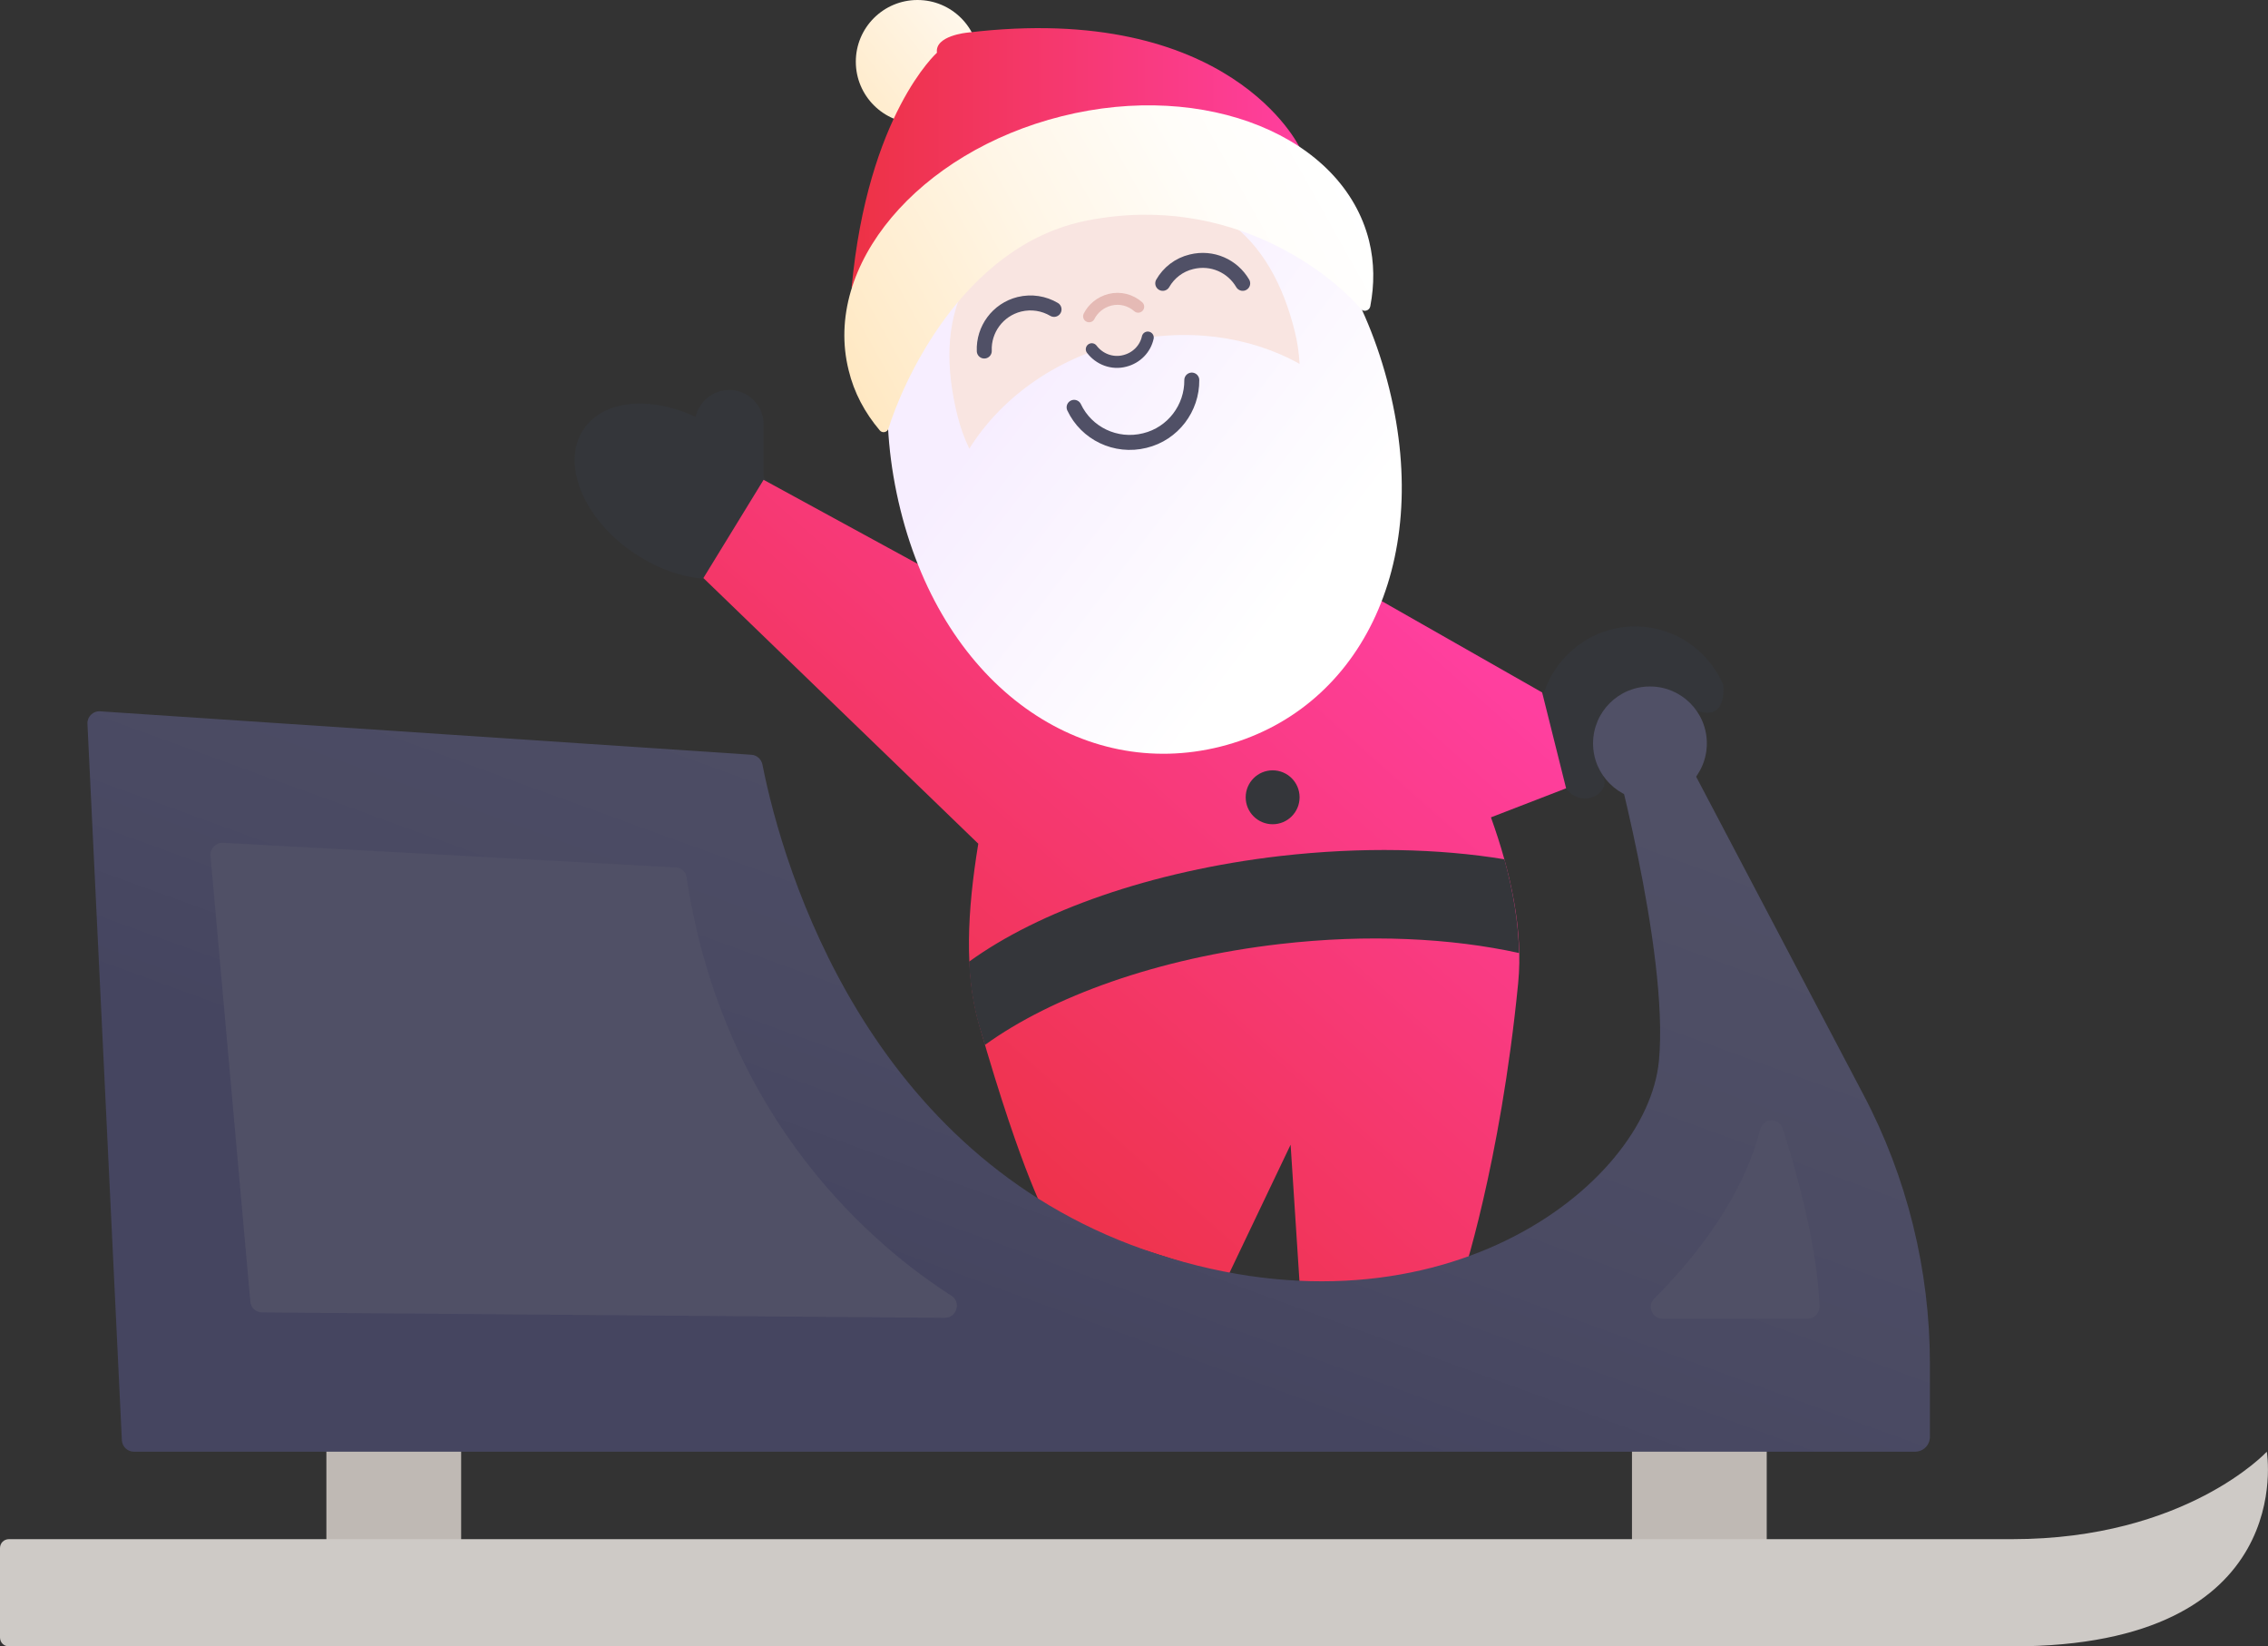 <svg xmlns="http://www.w3.org/2000/svg" xml:space="preserve" id="Layer_1" x="0" y="0" style="enable-background:new 0 0 757.4 549.7" version="1.1" viewBox="0 0 757.4 549.7"><rect x="0" y="0" width="757.4" height="549.7" fill="#333333" stroke="none"/><style>.st4{fill:#bfb9b4}.st5{fill:#34363a}.st8{fill:#f9e5e1}.st11{fill:none;stroke:#505066;stroke-width:5;stroke-linecap:round;stroke-miterlimit:10}</style><path d="M590 514.127h-45v-30h45zM154 514.127h-45v-30h45z" class="st4"/><path d="M194.9 143.3c6.6-9.8 22.3-11.2 37.4-4.1 1.2-5.1 5.7-9 11.2-9 6.4 0 11.5 5.1 11.5 11.5v17.5c5.3 9 6.3 18.6 1.6 25.6-7.7 11.4-27.7 11.4-44.8-.1-17-11.4-24.6-30-16.9-41.4zM534.2 264.7c1.5-1.4 2.3-3.3 1-5.9-1.6-3.3-3.2-6.7-3.2-10.6 0-10.5 8.5-19 19-19 6.4 0 9.9 5.9 15.5 8 10.5 4 9-8.5 9-8.5-5.1-12-17.2-20.2-31.2-19.5-16.7.9-30.1 14.9-30.3 31.6-.1 9.4 3.8 17.8 10.1 23.7 2.9 2.7 7.3 2.8 10.1.2z" class="st5"/><linearGradient id="SVGID_1_" x1="295.166" x2="460.06" y1="192.071" y2="377.294" gradientTransform="matrix(-1 0 0 1 757.382 0)" gradientUnits="userSpaceOnUse"><stop offset="0" style="stop-color:#ff3f9f"/><stop offset="1" style="stop-color:#ed3245"/></linearGradient><path d="m234.9 193 20.1-32.8 88 48 103.9-25.5s4.9 6.2 11.9 16.5l56.2 32 8 32-25.1 9.7c6.7 18.6 10.8 37.8 9.1 55.3-6 61-19 99.6-19 99.6l-53.8 3.7-3.2-49.3-21 44-60-19s-8.4-14-23-65c-5-17.4-4-37.9-.3-60.5L234.9 193z" style="fill:url(#SVGID_1_)"/><linearGradient id="SVGID_00000143585328085952446300000018388189494517495446_" x1="366.137" x2="445.76" y1="211.363" y2="429.904" gradientTransform="matrix(-1 0 0 1 757.382 0)" gradientUnits="userSpaceOnUse"><stop offset="0" style="stop-color:#505066"/><stop offset=".697" style="stop-color:#4a4a63"/><stop offset=".999" style="stop-color:#454560"/></linearGradient><path d="M33.5 237.5 250.9 252c1.8.1 3.3 1.4 3.7 3.2 7.2 36.4 35.6 129.8 127.4 162 97 34 168-21 172-63 3.5-36.8-16.7-109-16.7-109H559l63.3 120.3c14.6 27.7 22.2 58.6 22.2 89.9v24.3c0 2.8-2.2 5-5 5H44.7c-2.1 0-3.9-1.7-4-3.8L29.2 241.6c-.1-2.3 1.9-4.3 4.3-4.1z" style="fill:url(#SVGID_00000143585328085952446300000018388189494517495446_)"/><circle cx="374.5" cy="120.7" r="70" class="st8"/><path d="M672 513.9c58 0 85-29.2 85-29.2s11 65-85 65H3c-1.7 0-3-1.3-3-3v-29.8c0-1.7 1.3-3 3-3h669z" style="fill:#cecac6"/><linearGradient id="SVGID_00000027598676318478497560000016234261140903893145_" x1="318.15" x2="412.173" y1="191.49" y2="119.49" gradientTransform="matrix(-1 0 0 1 757.382 0)" gradientUnits="userSpaceOnUse"><stop offset="0" style="stop-color:#fff"/><stop offset="1" style="stop-color:#f7eeff"/></linearGradient><path d="M300.7 170.2c14.8 59.6 60.9 90.6 106.8 79.1s71.2-60 56.4-119.7S402 30.4 356 41.8s-70.1 68.8-55.3 128.4zm131.7-59.5c.9 3.6 1.4 7.2 1.6 10.8-16.6-9.3-38.2-12.4-59.9-7-22.3 5.5-40.1 18.8-50.4 35.3-1.7-3.5-3-7.2-4-11.2-7.7-31.1 0-59.8 42.4-70.3 41.9-10.4 62.6 11.2 70.3 42.4z" style="fill:url(#SVGID_00000027598676318478497560000016234261140903893145_)"/><path d="M415 94.6c-3.4-5.8-10.2-8.9-17.1-7.2-4.2 1-7.6 3.7-9.6 7.2M328.7 117.2c-.3-7.2 4.5-13.8 11.7-15.6 4.1-1 8.2-.3 11.6 1.7M358.7 136c4.1 8.7 13.9 13.5 23.6 11.1 9.5-2.3 15.8-10.9 15.7-20.2" class="st11"/><circle cx="373.1" cy="110.3" r="10.6" class="st8"/><linearGradient id="SVGID_00000181791234870327734200000014780355001206401189_" x1="408.785" x2="483.326" y1="-12.617" y2="46.112" gradientTransform="matrix(-1 0 0 1 757.382 0)" gradientUnits="userSpaceOnUse"><stop offset="0" style="stop-color:#fff"/><stop offset=".396" style="stop-color:#fff6e8"/><stop offset=".953" style="stop-color:#ffe8c2"/></linearGradient><circle cx="306.4" cy="20.6" r="20.6" style="fill:url(#SVGID_00000181791234870327734200000014780355001206401189_)"/><linearGradient id="SVGID_00000029735855654029681050000012131922741879435668_" x1="323.386" x2="472.918" y1="53.867" y2="53.867" gradientTransform="matrix(-1 0 0 1 757.382 0)" gradientUnits="userSpaceOnUse"><stop offset="0" style="stop-color:#ff3f9f"/><stop offset="1" style="stop-color:#ed3245"/></linearGradient><path d="M434 49.2S410.9.3 323 10.9c0 0-10.9 1-10.1 6.7 0 0-23.1 20.6-28.5 78.4l13.3 2.3L359 56.7l72.4 3.4 2.6-10.9z" style="fill:url(#SVGID_00000029735855654029681050000012131922741879435668_)"/><linearGradient id="SVGID_00000170262381946494728110000010104690318970464949_" x1="316.003" x2="469.861" y1="48.823" y2="134.61" gradientTransform="matrix(-1 0 0 1 757.382 0)" gradientUnits="userSpaceOnUse"><stop offset="0" style="stop-color:#fff"/><stop offset=".23" style="stop-color:#fffdf9"/><stop offset=".547" style="stop-color:#fff6e7"/><stop offset=".913" style="stop-color:#ffebca"/><stop offset=".999" style="stop-color:#ffe8c2"/></linearGradient><path d="M363.2 73.6c-42.7 8.3-62.5 56.4-66.5 69.5-.4 1.3-2.1 1.6-2.9.6-5-5.9-8.6-12.6-10.4-20.1-8.7-34.9 23.2-72.8 71.2-84.8s93.9 6.7 102.6 41.6c1.8 7.3 1.8 14.6.4 21.9-.3 1.5-2.3 2-3.2.8-8.8-10.5-42.6-39-91.2-29.5z" style="fill:url(#SVGID_00000170262381946494728110000010104690318970464949_)"/><circle cx="551" cy="248.2" r="19" style="fill:#505066"/><path d="M427.6 285.8c27.2-3.1 52.9-2.5 74.8 1.1 2.9 10.6 4.7 21.1 4.9 31.3-22.7-5-50.4-6.4-79.9-3-40.7 4.7-76.1 17.5-98.5 33.7-.6-2.2-1.3-4.4-2-6.7-1.9-6.6-2.9-13.7-3.3-21.1 23.3-16.9 60.8-30.3 104-35.3z" class="st5"/><circle cx="425" cy="266.2" r="9" class="st5"/><linearGradient id="SVGID_00000093893932139208426010000006609033511094522760_" x1="632.284" x2="519.564" y1="464.271" y2="297.157" gradientTransform="matrix(-1 0 0 1 757.382 0)" gradientUnits="userSpaceOnUse"><stop offset="0" style="stop-color:#505066"/><stop offset="1" style="stop-color:#505066"/></linearGradient><path d="m225.6 289.6-151.1-8.2c-2.4-.1-4.4 1.9-4.2 4.4l13.3 148.8c.2 2.1 1.9 3.6 4 3.6l227.9 1.8c4 0 5.6-5.2 2.2-7.4-24.6-15.7-76-57.7-88.4-139.6-.2-1.9-1.8-3.3-3.7-3.4z" style="fill:url(#SVGID_00000093893932139208426010000006609033511094522760_)"/><linearGradient id="SVGID_00000132798637592487303800000008303991604568210361_" x1="188.779" x2="145.987" y1="450.029" y2="386.588" gradientTransform="matrix(-1 0 0 1 757.382 0)" gradientUnits="userSpaceOnUse"><stop offset="0" style="stop-color:#505066"/><stop offset="1" style="stop-color:#505066"/></linearGradient><path d="M595.4 376.9c4.9 15.6 11.6 39.9 12.2 59.2.1 2.3-1.7 4.2-4 4.2h-48.3c-3.6 0-5.4-4.3-2.8-6.8 10.4-10.3 28.9-31.4 35.3-56.3.9-4 6.4-4.2 7.6-.3z" style="fill:url(#SVGID_00000132798637592487303800000008303991604568210361_)"/><path d="M364.6 116.6c2.5 3.3 6.8 5 11 3.9 4-1 6.9-4.1 7.7-7.8" style="fill:none;stroke:#505066;stroke-width:4;stroke-linecap:round;stroke-linejoin:round;stroke-miterlimit:10"/><path d="M380.1 102.4c-2.5-2.2-6-3.2-9.5-2.3-3.1.8-5.6 2.9-6.9 5.5" style="fill:#f9e5e1;stroke:#e5bab5;stroke-width:4;stroke-linecap:round;stroke-linejoin:round;stroke-miterlimit:10"/></svg>